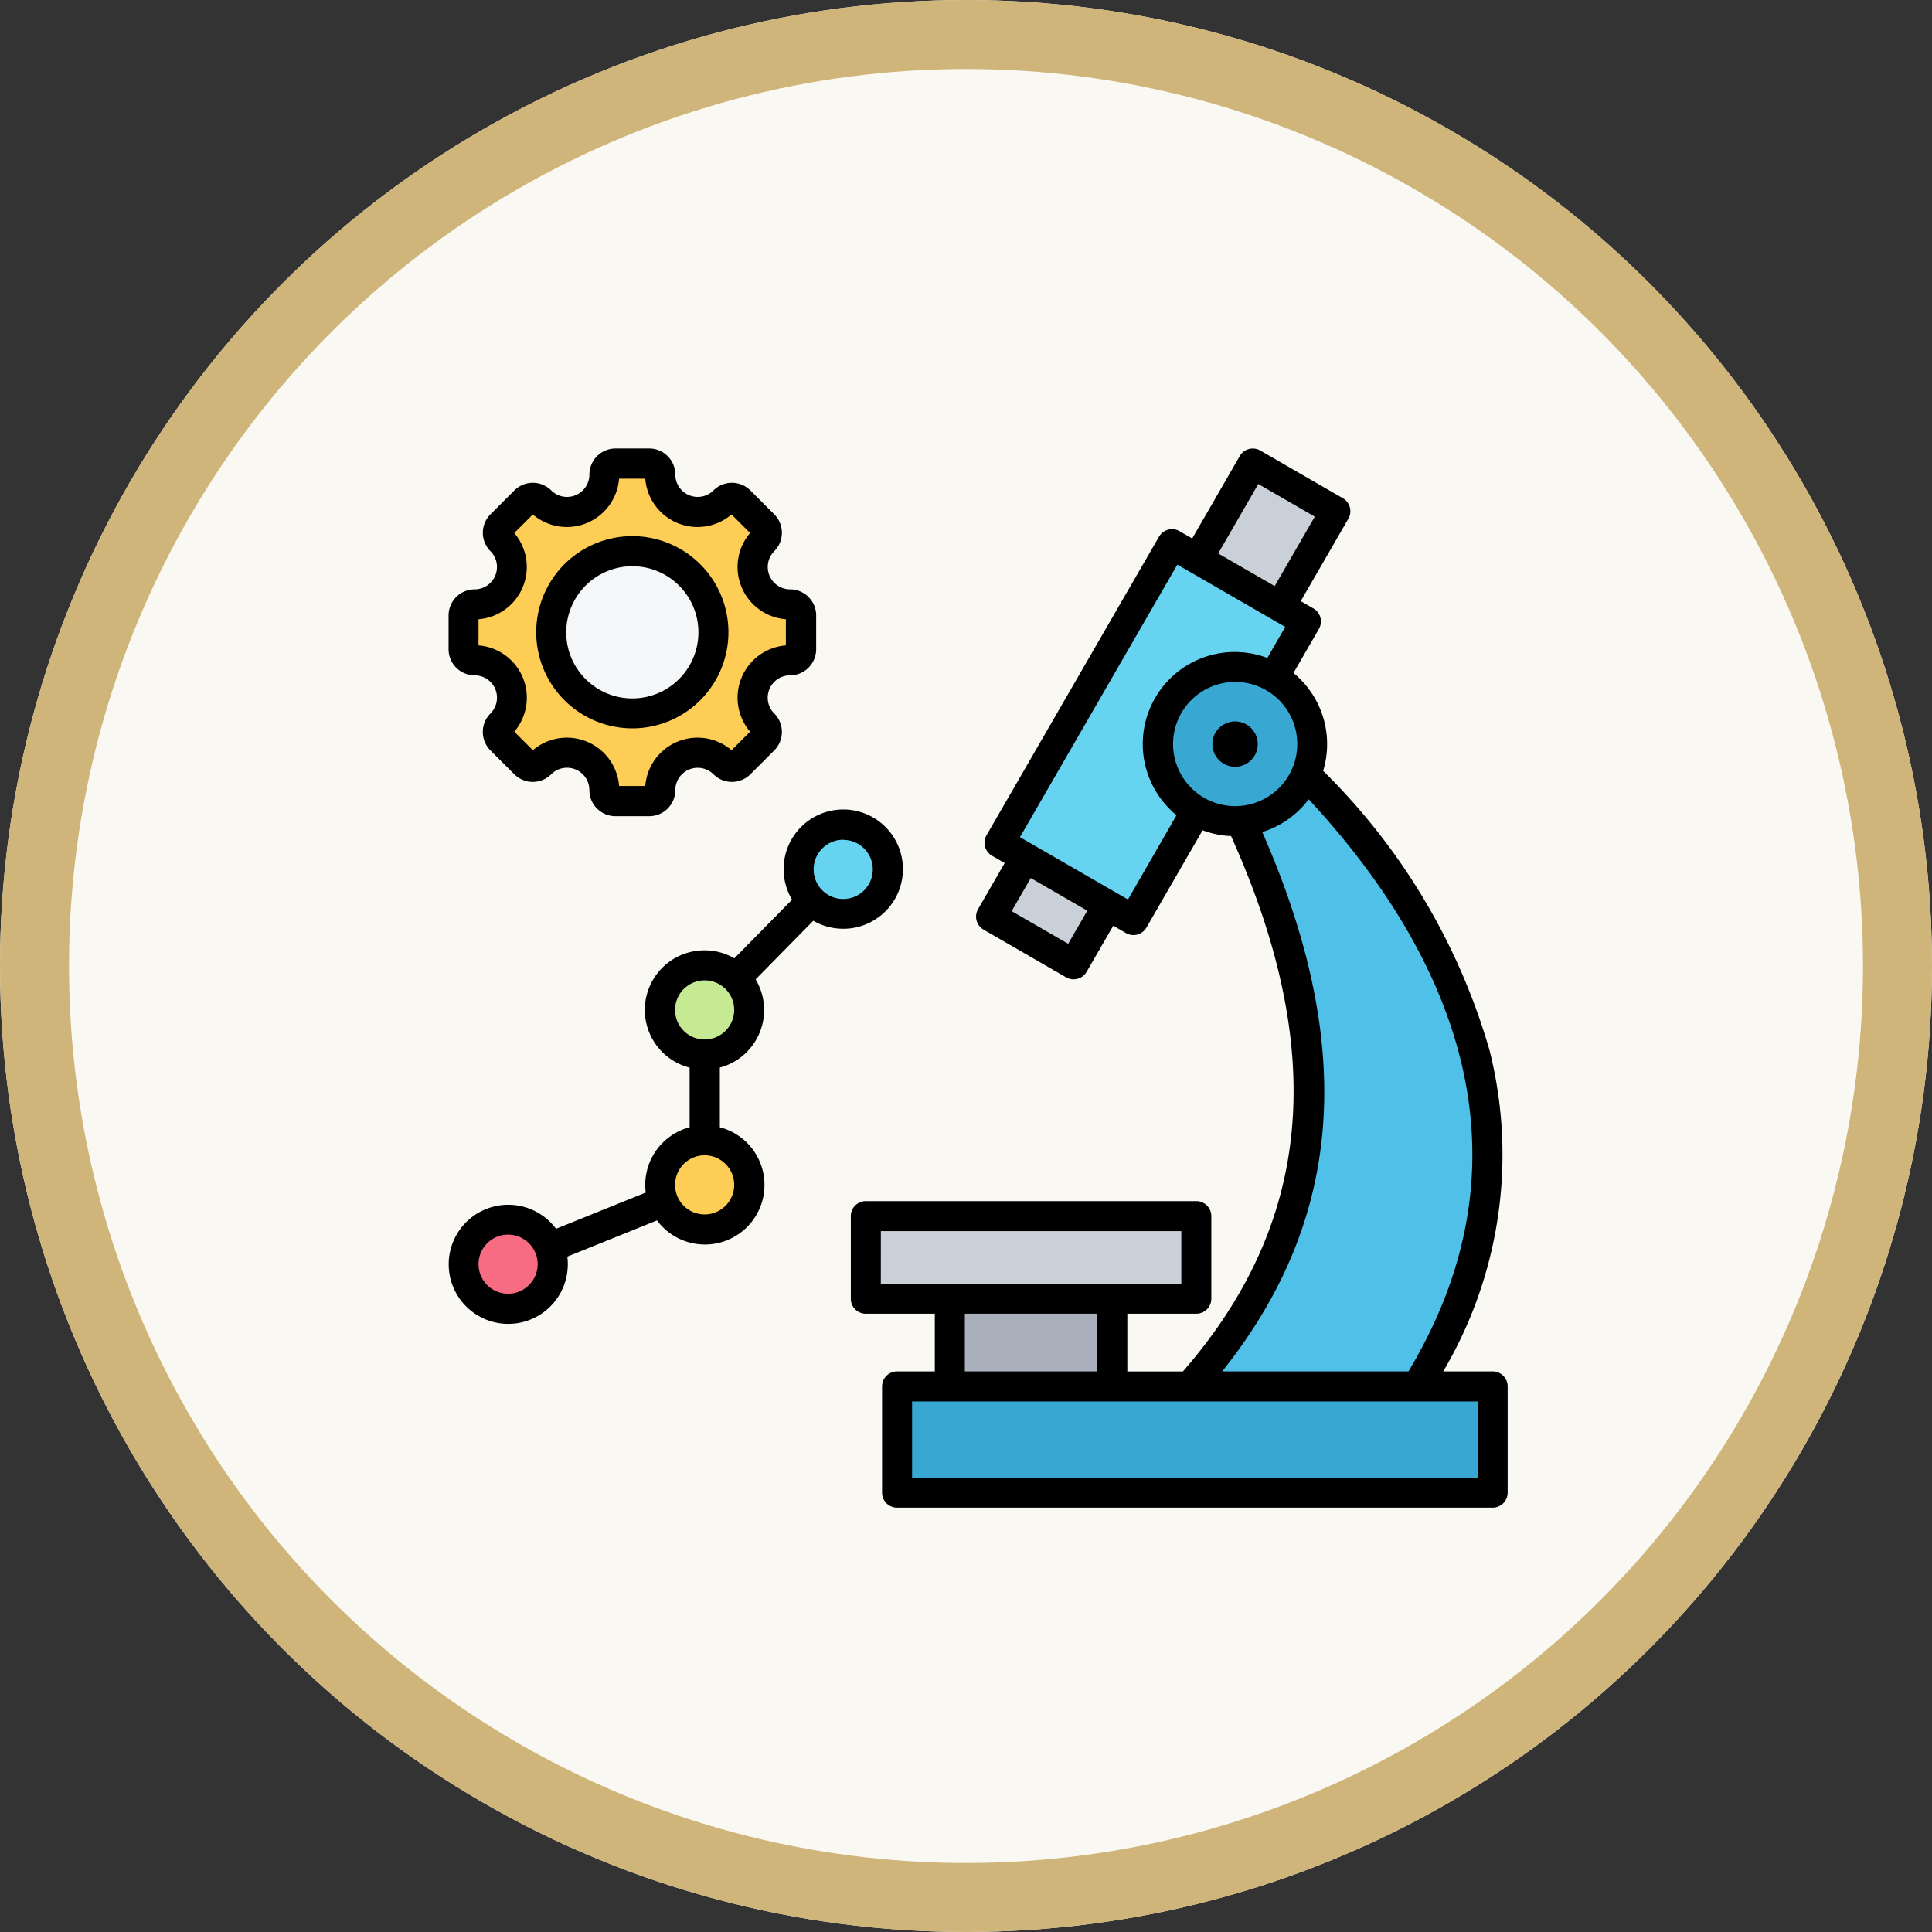 <svg xmlns="http://www.w3.org/2000/svg" width="56" height="56" viewBox="0 0 56 56">
  <rect x="0" y="0" width="56" height="56" fill="#333333" stroke="none"/>
  <g id="Grupo_1130866" data-name="Grupo 1130866" transform="translate(-180 -1716)">
    <g id="Grupo_1130783" data-name="Grupo 1130783" transform="translate(0 -2861)">
      <g id="Elipse_12284" data-name="Elipse 12284" transform="translate(180 4577)" fill="#faf8f2" stroke="#d0b57a" stroke-width="2">
        <circle cx="28" cy="28" r="28" stroke="none"/>
        <circle cx="28" cy="28" r="27" fill="none"/>
      </g>
    </g>
    <g id="_013-biotechnology" data-name="013-biotechnology" transform="translate(184.002 1720)">
      <g id="Grupo_1130865" data-name="Grupo 1130865" transform="translate(9.241 9.435)">
        <g id="Grupo_1130862" data-name="Grupo 1130862" transform="translate(11.853 0.114)">
          <path id="Trazado_912695" data-name="Trazado 912695" d="M244.671,388.45h4.479v4.667h-4.479Z" transform="translate(-242.121 -365.418)" fill="#a9b0bb" fill-rule="evenodd"/>
          <path id="Trazado_912696" data-name="Trazado 912696" d="M203.943,367.034H212.9a.311.311,0,0,1,.311.311v1.772a.311.311,0,0,1-.311.311h-8.958a.311.311,0,0,1-.311-.311v-1.772A.311.311,0,0,1,203.943,367.034Z" transform="translate(-203.632 -345.332)" fill="#cad0d7" fill-rule="evenodd"/>
          <path id="Trazado_912697" data-name="Trazado 912697" d="M271.677,17.874l1.854,1.07a.311.311,0,0,1,.114.424l-7.273,12.6a.311.311,0,0,1-.424.114l-1.854-1.07a.311.311,0,0,1-.114-.424l7.273-12.6A.311.311,0,0,1,271.677,17.874Z" transform="translate(-260.191 -17.832)" fill="#cad0d7" fill-rule="evenodd"/>
          <path id="Trazado_912698" data-name="Trazado 912698" d="M273.033,55.476l3.342,1.929a.311.311,0,0,1,.114.424L271.8,65.948a.311.311,0,0,1-.424.114l-3.342-1.929a.311.311,0,0,1-.114-.424l4.686-8.117A.311.311,0,0,1,273.033,55.476Z" transform="translate(-263.888 -53.098)" fill="#66d4f1" fill-rule="evenodd"/>
          <path id="Trazado_912699" data-name="Trazado 912699" d="M358.124,159l-1.486-.137-.4,1.482c3.062,6.651,2.582,11.827-1.476,16.391l3.036,1.489,3.547-1.489C365.551,169.96,362.688,163.706,358.124,159Z" transform="translate(-345.368 -150.098)" fill="#4fc0e8" fill-rule="evenodd"/>
          <g id="Grupo_1130861" data-name="Grupo 1130861" transform="translate(0.906 5.324)">
            <circle id="Elipse_12408" data-name="Elipse 12408" cx="2.233" cy="2.233" r="2.233" transform="translate(7.106 1.027) rotate(-13.3)" fill="#38a8d2"/>
            <path id="Trazado_912700" data-name="Trazado 912700" d="M218.529,446.452H235.17a.311.311,0,0,1,.311.311v2.458a.311.311,0,0,1-.311.311H218.529a.311.311,0,0,1-.311-.311v-2.458A.311.311,0,0,1,218.529,446.452Z" transform="translate(-218.218 -425.139)" fill="#38a8d2" fill-rule="evenodd"/>
          </g>
        </g>
        <g id="Grupo_1130863" data-name="Grupo 1130863" transform="translate(0.192)">
          <path id="Trazado_912701" data-name="Trazado 912701" d="M25.465,21.705a1.084,1.084,0,0,0-.766,1.849.322.322,0,0,1,0,.455l-.692.692a.322.322,0,0,1-.455,0,1.084,1.084,0,0,0-1.849.766.321.321,0,0,1-.321.321H20.4a.321.321,0,0,1-.321-.321,1.083,1.083,0,0,0-1.849-.766.322.322,0,0,1-.455,0l-.692-.692a.322.322,0,0,1,0-.455,1.084,1.084,0,0,0-.766-1.849A.321.321,0,0,1,16,21.384v-.979a.321.321,0,0,1,.321-.321,1.084,1.084,0,0,0,.766-1.849.322.322,0,0,1,0-.455l.692-.692a.322.322,0,0,1,.455,0,1.084,1.084,0,0,0,1.849-.766A.321.321,0,0,1,20.4,16h.979a.321.321,0,0,1,.321.321,1.084,1.084,0,0,0,1.849.766.322.322,0,0,1,.455,0l.692.692a.322.322,0,0,1,0,.455,1.084,1.084,0,0,0,.766,1.849.321.321,0,0,1,.321.321v.979A.321.321,0,0,1,25.465,21.705Z" transform="translate(-16 -16.001)" fill="#fdcd56" fill-rule="evenodd"/>
          <circle id="Elipse_12409" data-name="Elipse 12409" cx="2.351" cy="2.351" r="2.351" transform="translate(2.065 6.643) rotate(-76.7)" fill="#f4f6f8"/>
        </g>
        <g id="Grupo_1130864" data-name="Grupo 1130864" transform="translate(0 10.47)">
          <circle id="Elipse_12410" data-name="Elipse 12410" cx="1.292" cy="1.292" r="1.292" transform="translate(5.5 9.74) rotate(-22.514)" fill="#fdcd56"/>
          <circle id="Elipse_12411" data-name="Elipse 12411" cx="1.292" cy="1.292" r="1.292" transform="translate(5.499 4.668) rotate(-22.514)" fill="#c6ea94"/>
          <circle id="Elipse_12412" data-name="Elipse 12412" cx="1.292" cy="1.292" r="1.292" transform="translate(9.906)" fill="#66d4f1"/>
          <circle id="Elipse_12413" data-name="Elipse 12413" cx="1.292" cy="1.292" r="1.292" transform="matrix(0.16, -0.987, 0.987, 0.16, 0, 13.806)" fill="#f76c82"/>
        </g>
      </g>
      <path id="Trazado_912702" data-name="Trazado 912702" d="M32.454,17.568a.657.657,0,1,1-.657-.657A.657.657,0,0,1,32.454,17.568ZM16.422,26.13a.857.857,0,1,1,.857-.857A.858.858,0,0,1,16.422,26.13Zm.857,4.214a.857.857,0,1,1-.857-.857A.858.858,0,0,1,17.279,30.344Zm3.16-10a.857.857,0,1,1-.857.857A.858.858,0,0,1,20.439,20.34ZM10.725,33.5a.857.857,0,1,1,.857-.857A.858.858,0,0,1,10.725,33.5Zm9.714-10.579a1.729,1.729,0,1,0-1.483-.843l-1.672,1.7a1.71,1.71,0,0,0-.862-.232,1.727,1.727,0,0,0-.435,3.4v1.728A1.73,1.73,0,0,0,14.7,30.344a1.752,1.752,0,0,0,.015.223l-2.6,1.05a1.726,1.726,0,1,0,.341,1.03,1.755,1.755,0,0,0-.014-.223l2.6-1.05a1.727,1.727,0,1,0,1.821-2.7V26.944A1.726,1.726,0,0,0,17.9,24.388l1.672-1.7a1.712,1.712,0,0,0,.863.232ZM14.327,12.412a1.916,1.916,0,1,1-1.917,1.916A1.918,1.918,0,0,1,14.327,12.412Zm0,4.7a2.786,2.786,0,1,0-2.787-2.786,2.789,2.789,0,0,0,2.787,2.786ZM9.868,13.949v.759a1.519,1.519,0,0,1,1.037,2.5l.538.537a1.519,1.519,0,0,1,2.5,1.037h.759a1.519,1.519,0,0,1,2.5-1.037l.538-.537a1.519,1.519,0,0,1,1.037-2.5v-.759a1.519,1.519,0,0,1-1.037-2.5l-.538-.537a1.519,1.519,0,0,1-2.5-1.037h-.76a1.519,1.519,0,0,1-2.5,1.037l-.538.537a1.519,1.519,0,0,1-1.037,2.5Zm-.113,1.626A.758.758,0,0,1,9,14.818v-.979a.757.757,0,0,1,.757-.756.649.649,0,0,0,.458-1.106.757.757,0,0,1,0-1.07l.692-.692a.757.757,0,0,1,1.069,0,.649.649,0,0,0,1.106-.458A.757.757,0,0,1,13.837,9h.979a.757.757,0,0,1,.756.757.649.649,0,0,0,1.106.458.758.758,0,0,1,1.07,0l.692.692a.757.757,0,0,1,0,1.07.649.649,0,0,0,.458,1.106.757.757,0,0,1,.757.756v.979a.758.758,0,0,1-.757.757.648.648,0,0,0-.458,1.106.757.757,0,0,1,0,1.07l-.692.692a.758.758,0,0,1-1.07,0,.649.649,0,0,0-1.106.458.757.757,0,0,1-.756.757h-.979a.757.757,0,0,1-.756-.757.648.648,0,0,0-1.106-.458.757.757,0,0,1-1.069,0l-.692-.692a.757.757,0,0,1,0-1.07.648.648,0,0,0-.458-1.106ZM38.828,38.83H22.435V36.621H38.828ZM23.964,34.079H27.8v1.672H23.964Zm-2.434-2.394h8.709v1.524H21.529ZM32.584,20.118a2.679,2.679,0,0,0,1.347-.95c3.661,3.941,6.914,9.883,2.892,16.583h-5.4c3.521-4.412,3.889-9.416,1.163-15.633Zm-3.891,1.955L30.1,19.63a2.667,2.667,0,0,1,2.632-4.559l.519-.9-3.127-1.805-4.562,7.9Zm-1.733,1.283-1.639-.946.554-.959,1.639.946Zm5.51-13.327,1.638.946-1.162,2.013-1.638-.946ZM31.8,19.366a1.8,1.8,0,1,0-1.8-1.8A1.8,1.8,0,0,0,31.8,19.366Zm7.466,16.385H37.83a12.354,12.354,0,0,0,1.341-9.315,18.6,18.6,0,0,0-4.821-8.092,2.665,2.665,0,0,0-.86-2.837l.737-1.277a.435.435,0,0,0-.159-.594l-.367-.212,1.38-2.389a.435.435,0,0,0-.159-.594L32.528,9.059a.435.435,0,0,0-.594.159l-1.38,2.39-.367-.212a.435.435,0,0,0-.594.159l-5,8.655a.435.435,0,0,0,.159.594l.367.212-.771,1.336a.436.436,0,0,0,.159.594L26.9,24.328a.435.435,0,0,0,.594-.159l.772-1.336.368.212a.434.434,0,0,0,.594-.159l1.628-2.82a2.639,2.639,0,0,0,.825.168c2.807,6.253,2.362,11.2-1.395,15.518H28.674V34.079h2a.435.435,0,0,0,.435-.435V31.25a.435.435,0,0,0-.435-.435H21.094a.435.435,0,0,0-.435.435v2.394a.435.435,0,0,0,.435.435h2v1.672H22a.436.436,0,0,0-.435.435v3.08A.435.435,0,0,0,22,39.7H39.263a.435.435,0,0,0,.435-.435v-3.08a.435.435,0,0,0-.435-.435Z" fill-rule="evenodd"/>
    </g>
  </g>
</svg>

